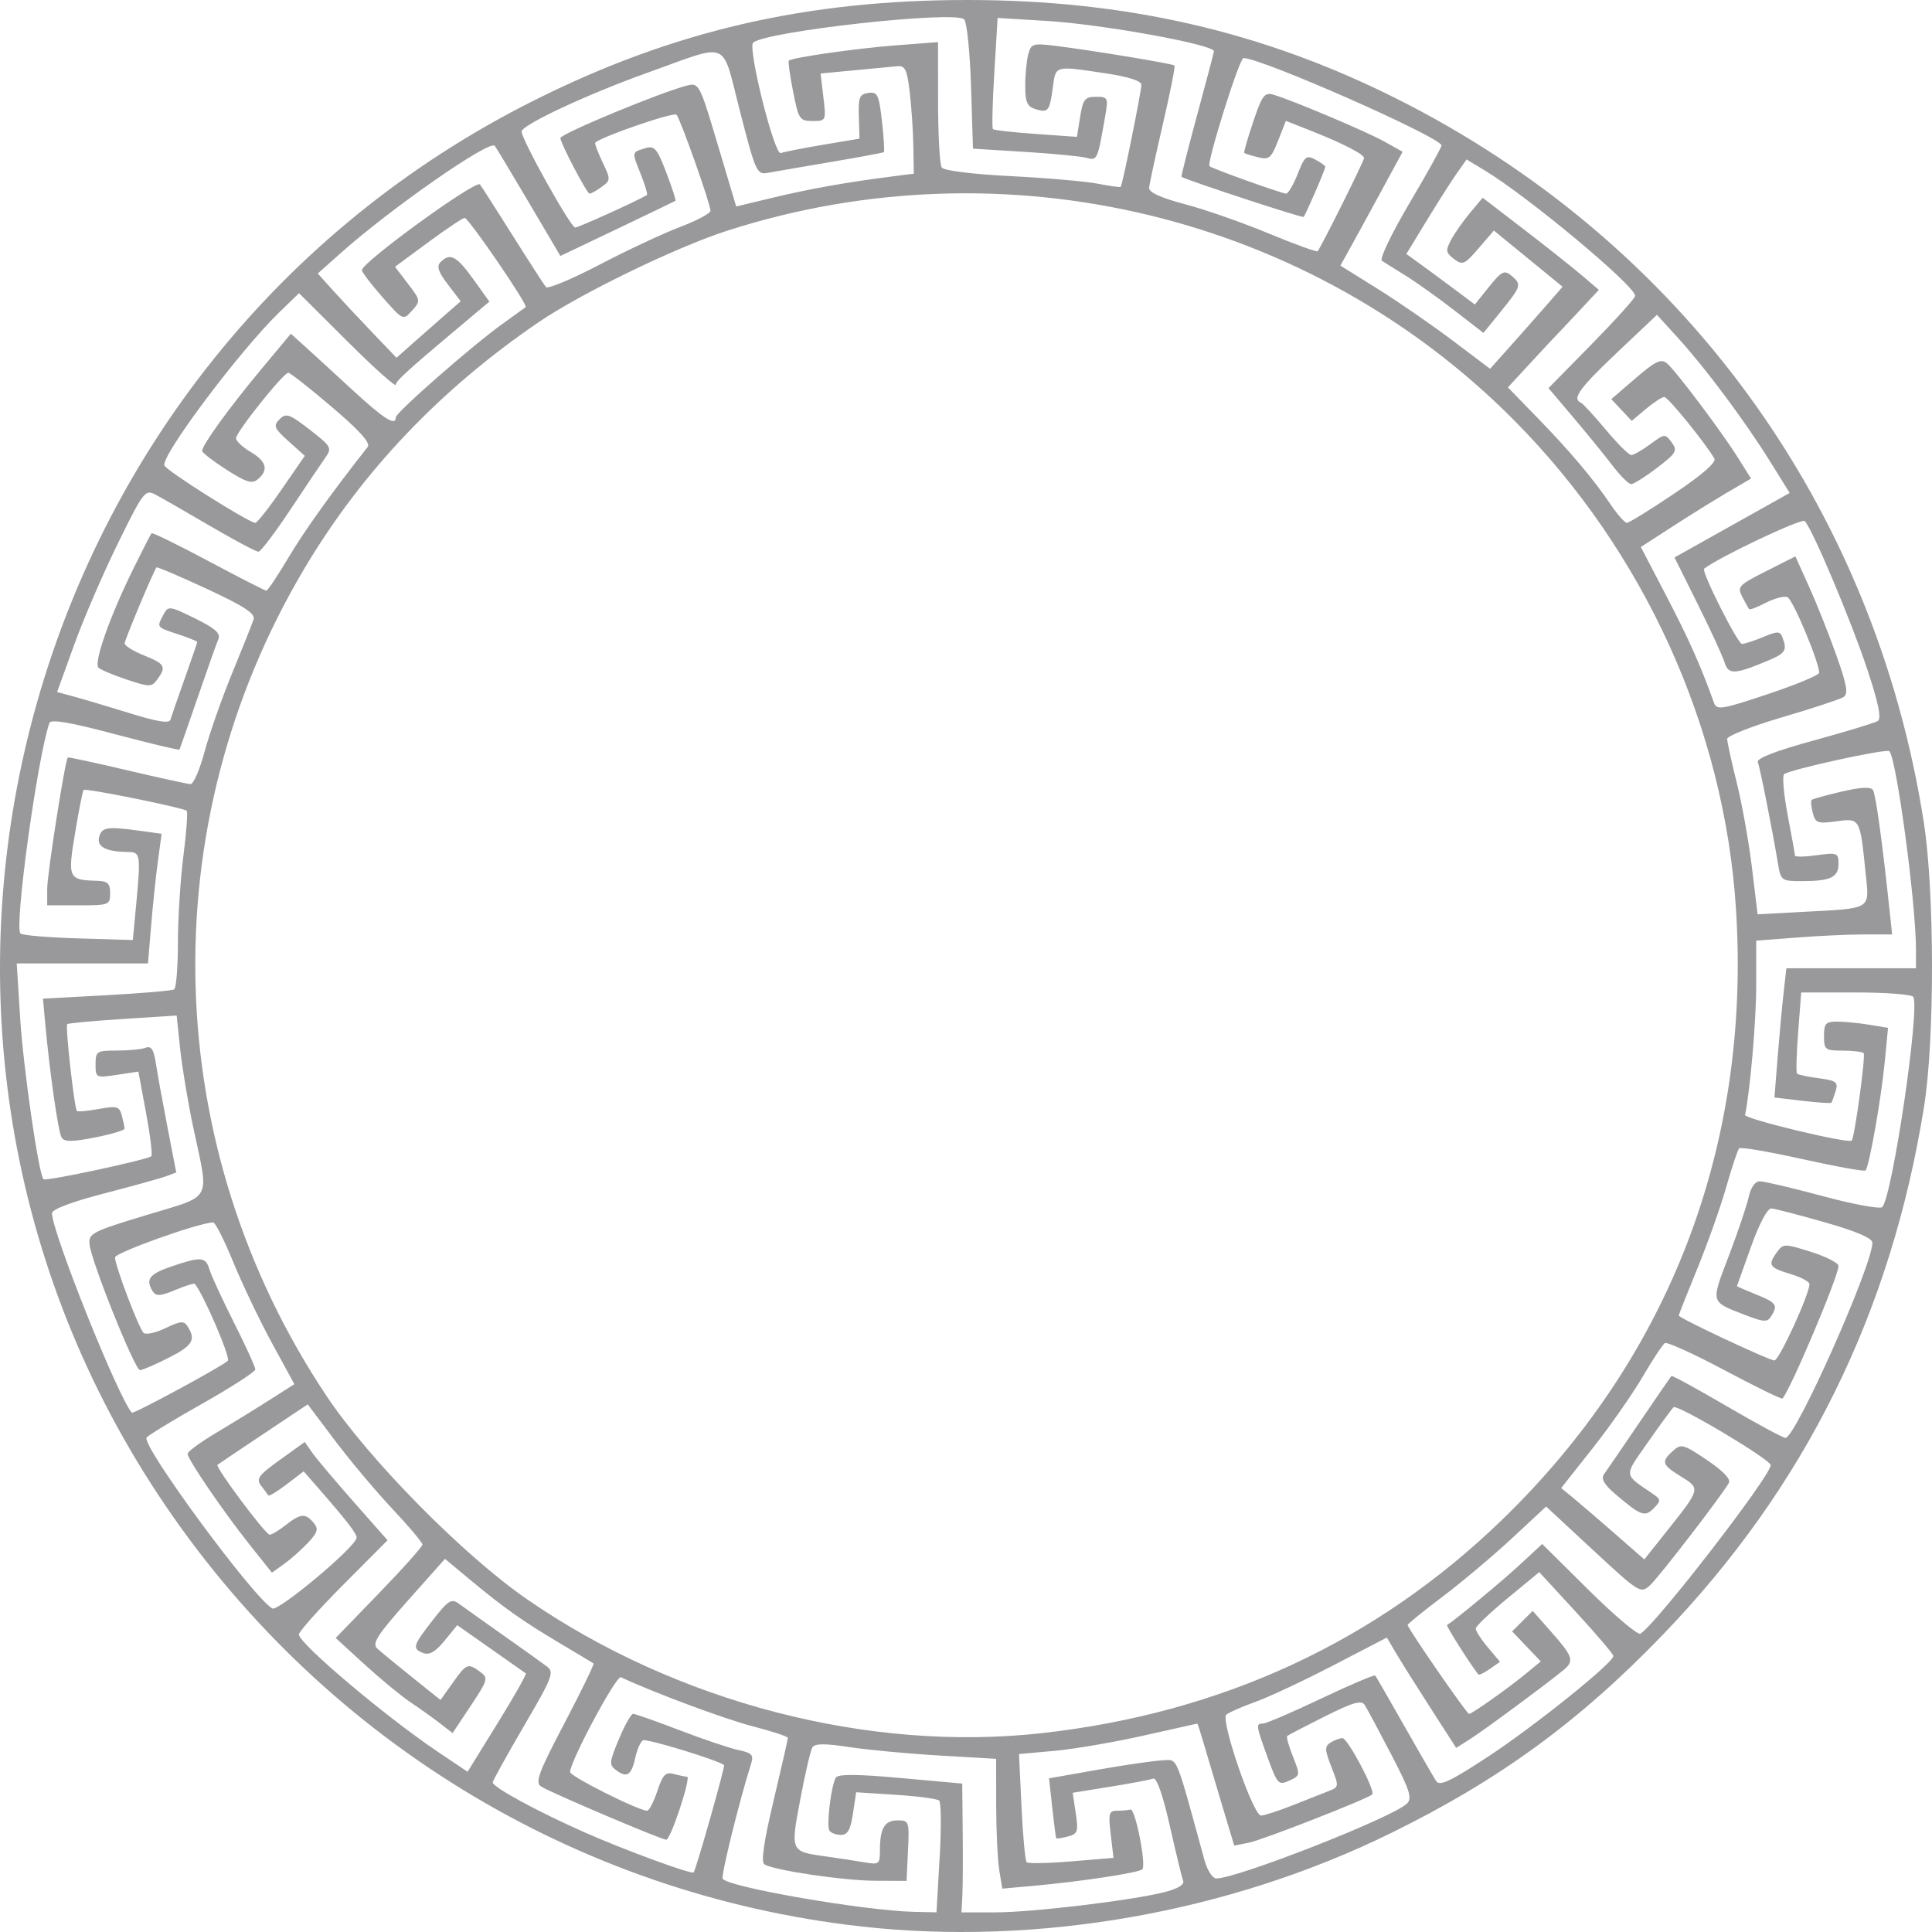 <svg width="142" height="142" viewBox="0 0 142 142" fill="none" xmlns="http://www.w3.org/2000/svg">
<path d="M63.251 141.587C42.235 139.224 23.383 127.647 11.65 109.898C-11.697 74.583 1.321 26.338 39.323 7.346C49.495 2.261 59.275 0 71.099 0C82.704 0 92.749 2.301 102.556 7.206C123.585 17.723 137.769 37.165 141.398 60.443C142.193 65.547 142.203 76.441 141.415 81.345C138.979 96.538 132.659 109.311 122.209 120.16C116.064 126.54 110.18 130.83 102.214 134.74C90.31 140.581 76.258 143.051 63.249 141.589L63.251 141.587ZM69.064 136.566C69.189 134.372 69.174 132.47 69.028 132.34C68.883 132.21 67.451 132.019 65.846 131.916L62.927 131.729L62.692 133.296C62.513 134.49 62.303 134.862 61.807 134.862C61.449 134.862 61.068 134.719 60.959 134.543C60.73 134.171 61.091 131.206 61.434 130.652C61.598 130.385 63.007 130.394 66.195 130.682L70.722 131.091L70.758 134.667C70.78 136.634 70.765 138.763 70.73 139.399L70.666 140.556H73.166C75.886 140.556 83.131 139.689 85.593 139.069C86.553 138.827 87.067 138.519 86.962 138.247C86.871 138.007 86.428 136.183 85.979 134.192C85.476 131.959 85.012 130.631 84.769 130.724C84.552 130.807 83.13 131.076 81.608 131.322L78.841 131.768L79.066 133.27C79.268 134.62 79.21 134.793 78.491 134.981C78.051 135.096 77.665 135.156 77.633 135.115C77.602 135.074 77.47 134.065 77.34 132.873L77.104 130.705L80.762 130.06C82.774 129.706 84.888 129.4 85.46 129.381C86.588 129.344 86.35 128.773 88.531 136.73C88.732 137.465 89.121 138.065 89.396 138.065C90.943 138.065 102.363 133.581 103.407 132.564C103.811 132.17 103.623 131.583 102.249 128.941C101.347 127.207 100.472 125.575 100.305 125.314C100.064 124.939 99.447 125.116 97.37 126.156C95.924 126.88 94.68 127.528 94.607 127.594C94.534 127.661 94.724 128.342 95.03 129.107C95.575 130.467 95.569 130.506 94.757 130.876C93.974 131.233 93.886 131.14 93.178 129.196C92.309 126.812 92.29 126.678 92.834 126.678C93.057 126.678 94.98 125.852 97.106 124.842C99.233 123.832 101.023 123.071 101.083 123.152C101.144 123.232 102.103 124.899 103.215 126.856C104.327 128.813 105.381 130.637 105.557 130.91C105.81 131.302 106.602 130.929 109.382 129.104C112.767 126.883 118.582 122.212 118.582 121.714C118.582 121.58 117.356 120.139 115.857 118.51L113.132 115.549L110.81 117.466C109.533 118.52 108.477 119.52 108.464 119.687C108.45 119.855 108.847 120.476 109.345 121.067L110.249 122.142L109.5 122.667C109.088 122.956 108.706 123.136 108.653 123.067C107.96 122.174 106.267 119.492 106.36 119.435C106.978 119.052 110.38 116.233 111.696 115.014L113.35 113.482L116.787 116.886C118.677 118.758 120.38 120.193 120.57 120.076C121.741 119.352 130.146 108.478 130.146 107.687C130.146 107.279 123.259 103.177 123.003 103.433C122.842 103.594 121.983 104.767 121.095 106.039C119.336 108.557 119.314 108.314 121.428 109.759C122.09 110.211 122.099 110.288 121.555 110.85C120.904 111.523 120.6 111.413 118.746 109.832C117.903 109.113 117.656 108.686 117.892 108.358C118.076 108.103 119.244 106.397 120.488 104.565C121.732 102.734 122.792 101.189 122.845 101.132C122.897 101.075 124.731 102.076 126.919 103.356C129.108 104.636 131.049 105.683 131.232 105.683C131.977 105.683 137.619 93.01 137.619 91.336C137.619 91.007 136.427 90.495 134.15 89.846C132.242 89.302 130.465 88.84 130.201 88.819C129.912 88.796 129.318 89.907 128.699 91.627C128.136 93.193 127.671 94.497 127.665 94.524C127.658 94.552 128.296 94.831 129.079 95.144C130.569 95.74 130.697 95.929 130.172 96.758C129.899 97.19 129.629 97.177 128.309 96.666C125.676 95.647 125.726 95.82 127.064 92.311C127.729 90.565 128.388 88.616 128.527 87.98C128.683 87.267 128.997 86.823 129.345 86.823C129.656 86.823 131.744 87.316 133.986 87.918C136.228 88.521 138.188 88.881 138.342 88.719C139.088 87.934 141.131 74.09 140.623 73.267C140.513 73.09 138.616 72.945 136.406 72.945H132.387L132.163 75.858C132.039 77.459 132.002 78.834 132.081 78.912C132.159 78.99 132.881 79.143 133.684 79.251C134.973 79.424 135.118 79.535 134.915 80.199C134.788 80.613 134.647 80.996 134.601 81.05C134.555 81.104 133.596 81.04 132.469 80.907L130.42 80.666L130.648 77.784C130.774 76.2 130.971 74.062 131.086 73.034L131.296 71.166H140.822V69.781C140.822 66.387 139.39 55.738 138.863 55.211C138.655 55.003 131.501 56.569 131.128 56.904C130.983 57.034 131.103 58.389 131.395 59.915C131.687 61.441 131.926 62.777 131.926 62.884C131.926 62.991 132.646 62.98 133.527 62.859C135.037 62.652 135.128 62.688 135.128 63.485C135.128 64.484 134.547 64.761 132.447 64.761C130.925 64.761 130.886 64.732 130.671 63.427C130.283 61.066 129.365 56.454 129.198 56.017C129.091 55.738 130.505 55.191 133.319 54.421C135.675 53.776 137.786 53.135 138.01 52.997C138.299 52.818 138.081 51.73 137.255 49.234C136.07 45.652 133.207 38.858 132.645 38.295C132.419 38.068 126.288 40.975 125.251 41.801C125.024 41.981 127.716 47.325 128.033 47.325C128.229 47.325 128.933 47.097 129.597 46.82C130.655 46.378 130.83 46.382 131.009 46.849C131.374 47.801 131.235 48.018 129.9 48.575C127.485 49.584 127.036 49.601 126.755 48.689C126.614 48.232 125.728 46.309 124.787 44.416L123.074 40.974L127.307 38.602L131.541 36.23L130.063 33.86C128.217 30.898 125.328 27.027 123.319 24.824L121.784 23.14L118.848 25.917C116.094 28.523 115.527 29.306 116.186 29.592C116.337 29.657 117.163 30.551 118.021 31.579C118.88 32.606 119.724 33.447 119.897 33.447C120.07 33.447 120.699 33.087 121.294 32.647C122.347 31.868 122.389 31.865 122.867 32.518C123.313 33.128 123.213 33.3 121.792 34.386C120.93 35.044 120.075 35.582 119.891 35.582C119.706 35.582 119.099 34.981 118.541 34.248C117.983 33.514 116.691 31.926 115.669 30.72L113.812 28.527L116.998 25.284C118.749 23.5 120.183 21.908 120.183 21.746C120.183 21.008 112.29 14.432 109.094 12.506L107.791 11.721L107.093 12.709C106.709 13.253 105.713 14.815 104.88 16.182L103.365 18.666L104.359 19.384C104.906 19.779 106.039 20.615 106.877 21.241L108.399 22.38L109.446 21.075C110.355 19.942 110.569 19.833 111.068 20.247C111.857 20.902 111.821 21.029 110.337 22.859L109.032 24.469L106.868 22.793C105.677 21.872 104.074 20.729 103.304 20.254C102.534 19.779 101.751 19.288 101.566 19.163C101.38 19.037 102.29 17.139 103.588 14.944C104.887 12.749 105.949 10.837 105.949 10.694C105.949 10.105 92.73 4.268 91.394 4.268C91.093 4.268 88.66 12.024 88.9 12.218C89.143 12.413 94.225 14.231 94.528 14.231C94.683 14.231 95.065 13.58 95.378 12.785C95.887 11.487 96.022 11.379 96.677 11.73C97.079 11.945 97.409 12.182 97.409 12.257C97.409 12.453 95.964 15.794 95.815 15.943C95.723 16.035 87.345 13.287 86.838 12.999C86.798 12.977 87.319 10.919 87.995 8.427C88.671 5.935 89.224 3.839 89.224 3.768C89.224 3.274 80.99 1.78 76.915 1.536L73.324 1.32L73.081 5.334C72.946 7.543 72.9 9.413 72.979 9.491C73.057 9.569 74.478 9.729 76.137 9.846L79.154 10.059L79.389 8.587C79.595 7.299 79.74 7.114 80.55 7.114C81.422 7.114 81.462 7.19 81.245 8.448C80.671 11.786 80.657 11.816 79.848 11.6C79.427 11.487 77.379 11.289 75.298 11.161L71.513 10.926L71.37 6.356C71.292 3.843 71.065 1.623 70.865 1.423C70.198 0.756 56.216 2.305 55.354 3.142C54.944 3.54 56.92 11.431 57.385 11.252C57.612 11.165 59.008 10.89 60.486 10.642L63.174 10.19L63.122 8.563C63.077 7.158 63.172 6.922 63.822 6.829C64.497 6.733 64.6 6.948 64.823 8.912C64.959 10.117 65.021 11.14 64.96 11.185C64.898 11.229 63.167 11.551 61.112 11.899C59.057 12.247 56.976 12.606 56.486 12.696C55.621 12.856 55.565 12.736 54.395 8.213C52.999 2.812 53.771 3.138 47.59 5.345C43.201 6.913 38.338 9.185 38.338 9.668C38.338 10.262 41.945 16.722 42.276 16.722C42.517 16.722 46.703 14.828 47.546 14.338C47.619 14.296 47.412 13.594 47.086 12.778C46.427 11.131 46.413 11.205 47.449 10.887C48.099 10.688 48.299 10.924 48.969 12.674C49.393 13.783 49.697 14.721 49.644 14.759C49.591 14.797 47.666 15.725 45.367 16.821L41.188 18.814L38.84 14.832C37.55 12.642 36.433 10.789 36.359 10.713C35.946 10.29 28.734 15.313 25.065 18.581L23.356 20.102L24.478 21.348C25.095 22.033 26.397 23.426 27.371 24.444L29.143 26.295L30.271 25.294C30.892 24.744 31.953 23.81 32.63 23.219L33.861 22.144L32.918 20.907C32.21 19.98 32.076 19.568 32.381 19.264C33.083 18.561 33.556 18.808 34.781 20.513L35.97 22.169L35.079 22.915C30.049 27.127 29.099 27.978 29.093 28.28C29.09 28.472 27.487 27.036 25.533 25.089L21.98 21.549L20.521 22.961C17.632 25.759 11.839 33.48 12.082 34.21C12.207 34.585 18.299 38.428 18.768 38.428C18.899 38.428 19.77 37.321 20.704 35.967L22.401 33.505L21.207 32.43C20.144 31.473 20.071 31.295 20.546 30.816C21.022 30.336 21.262 30.419 22.764 31.58C24.338 32.797 24.415 32.931 23.931 33.609C23.646 34.009 22.488 35.731 21.357 37.435C20.226 39.139 19.165 40.54 18.998 40.548C18.832 40.557 17.231 39.706 15.44 38.657C13.649 37.609 11.834 36.568 11.407 36.344C10.67 35.959 10.529 36.144 8.664 39.941C7.582 42.143 6.135 45.5 5.448 47.402L4.198 50.861L5.522 51.223C6.25 51.422 8.098 51.973 9.627 52.447C11.571 53.051 12.444 53.186 12.527 52.898C12.593 52.67 13.063 51.314 13.572 49.884C14.08 48.454 14.497 47.239 14.497 47.183C14.497 47.128 13.856 46.871 13.073 46.613C11.487 46.089 11.509 46.118 12.014 45.174C12.366 44.517 12.444 44.526 14.335 45.453C15.784 46.164 16.231 46.554 16.057 46.958C15.928 47.257 15.244 49.184 14.537 51.239C13.83 53.294 13.226 55.027 13.195 55.091C13.163 55.155 11.031 54.647 8.457 53.963C5.167 53.089 3.734 52.843 3.632 53.136C2.749 55.677 1.034 68.141 1.503 68.611C1.635 68.744 3.548 68.906 5.753 68.971L9.762 69.09L9.992 66.658C10.355 62.809 10.33 62.627 9.426 62.621C7.822 62.611 7.098 62.242 7.285 61.528C7.477 60.791 7.864 60.731 10.291 61.064L11.879 61.282L11.606 63.288C11.456 64.392 11.231 66.536 11.105 68.052L10.877 70.81H1.229L1.481 74.814C1.714 78.506 2.843 86.319 3.196 86.672C3.367 86.843 10.86 85.24 11.124 84.977C11.217 84.884 11.041 83.447 10.732 81.784L10.171 78.76L8.598 78.999C7.05 79.234 7.024 79.221 7.024 78.227C7.024 77.268 7.106 77.215 8.596 77.215C9.461 77.215 10.412 77.122 10.709 77.008C11.118 76.851 11.301 77.134 11.458 78.164C11.572 78.915 11.955 81.024 12.31 82.851L12.955 86.174L12.213 86.451C11.806 86.604 9.751 87.174 7.647 87.719C5.285 88.331 3.821 88.885 3.821 89.166C3.821 90.557 8.675 102.686 9.689 103.829C9.801 103.955 16.337 100.423 16.747 100.015C16.968 99.795 14.925 95.049 14.315 94.364C14.262 94.303 13.611 94.507 12.871 94.817C11.797 95.265 11.466 95.288 11.236 94.926C10.671 94.035 10.962 93.643 12.603 93.084C14.791 92.338 15.115 92.365 15.4 93.317C15.532 93.757 16.343 95.515 17.203 97.222C18.063 98.93 18.767 100.47 18.767 100.646C18.767 100.821 17.007 101.959 14.856 103.174C12.706 104.388 10.868 105.509 10.772 105.663C10.4 106.265 18.587 117.388 20.013 118.22C20.448 118.473 26.145 113.7 26.209 113.029C26.238 112.736 25.531 111.819 23.343 109.314L22.319 108.142L21.067 109.097C20.378 109.622 19.773 109.989 19.724 109.913C19.673 109.837 19.433 109.513 19.189 109.192C18.808 108.691 19.001 108.427 20.573 107.298L22.399 105.986L22.952 106.776C23.256 107.21 24.626 108.835 25.995 110.386L28.485 113.208L25.227 116.48C23.435 118.279 21.969 119.923 21.969 120.132C21.969 120.793 28.334 126.168 32.171 128.748L34.367 130.224L36.573 126.654C37.786 124.691 38.719 123.043 38.647 122.991C38.575 122.939 37.411 122.121 36.061 121.173L33.606 119.449L32.673 120.592C32.017 121.396 31.557 121.666 31.124 121.5C30.274 121.173 30.329 120.976 31.808 119.077C32.941 117.624 33.186 117.468 33.718 117.862C34.054 118.111 35.511 119.148 36.956 120.167C38.401 121.186 39.858 122.227 40.192 122.48C40.751 122.902 40.609 123.271 38.513 126.855C37.255 129.008 36.22 130.874 36.214 131.002C36.196 131.346 39.51 133.148 42.964 134.675C45.939 135.991 50.845 137.791 50.983 137.619C51.167 137.39 53.317 129.799 53.218 129.727C52.681 129.337 47.498 127.76 47.251 127.912C47.076 128.02 46.828 128.586 46.7 129.168C46.413 130.473 46.091 130.697 45.314 130.129C44.755 129.72 44.767 129.561 45.487 127.828C45.913 126.804 46.384 125.966 46.534 125.966C46.683 125.966 48.224 126.509 49.956 127.172C51.688 127.836 53.632 128.49 54.275 128.627C55.275 128.839 55.41 128.988 55.202 129.644C54.343 132.349 52.981 137.863 53.117 138.084C53.5 138.703 63.521 140.436 67.195 140.519L68.831 140.555L69.059 136.566L69.064 136.566ZM73.445 137.459C73.322 136.716 73.22 134.57 73.218 132.691L73.215 129.273L69.033 129.028C66.734 128.893 63.751 128.614 62.404 128.407C60.622 128.134 59.889 128.14 59.71 128.429C59.575 128.647 59.175 130.362 58.822 132.24C58.093 136.112 58.078 136.081 60.73 136.45C61.627 136.575 62.882 136.767 63.518 136.877C64.612 137.066 64.674 137.019 64.674 135.999C64.674 134.373 65.016 133.795 65.975 133.795C66.814 133.795 66.84 133.869 66.737 136.019L66.631 138.243L64.319 138.234C61.992 138.225 56.899 137.47 56.185 137.029C55.923 136.867 56.135 135.388 56.854 132.358C57.432 129.919 57.907 127.839 57.909 127.735C57.909 127.632 56.752 127.249 55.334 126.884C53.3 126.361 48.151 124.446 45.631 123.275C45.296 123.119 41.901 129.459 41.901 130.242C41.901 130.562 46.925 133.083 47.563 133.083C47.713 133.083 48.051 132.432 48.314 131.635C48.71 130.435 48.918 130.221 49.528 130.385C49.932 130.494 50.369 130.585 50.498 130.588C50.82 130.594 49.293 135.218 48.968 135.218C48.611 135.218 40.429 131.737 39.765 131.303C39.315 131.008 39.586 130.279 41.488 126.653C42.729 124.289 43.69 122.313 43.623 122.262C43.556 122.212 42.461 121.554 41.189 120.8C38.455 119.18 37.032 118.175 34.545 116.105L32.706 114.574L29.975 117.644C27.727 120.171 27.328 120.792 27.722 121.158C27.985 121.402 29.141 122.354 30.29 123.274L32.379 124.947L33.282 123.677C34.295 122.254 34.387 122.218 35.294 122.88C35.903 123.326 35.864 123.467 34.603 125.367L33.266 127.38L32.334 126.66C31.822 126.264 30.843 125.564 30.158 125.105C29.473 124.646 27.958 123.397 26.791 122.33L24.671 120.39L27.859 117.096C29.613 115.284 31.047 113.677 31.047 113.524C31.047 113.371 30.054 112.19 28.84 110.9C27.626 109.609 25.73 107.353 24.626 105.886L22.618 103.219L19.36 105.393C17.568 106.589 16.049 107.61 15.985 107.661C15.795 107.814 19.515 112.8 19.819 112.8C19.972 112.8 20.505 112.48 21.003 112.089C22.089 111.234 22.454 111.204 23.049 111.921C23.424 112.373 23.356 112.62 22.648 113.379C22.179 113.882 21.388 114.585 20.891 114.942L19.987 115.59L18.379 113.572C16.441 111.141 13.789 107.259 13.789 106.854C13.789 106.693 14.71 106.014 15.835 105.344C16.96 104.674 18.726 103.588 19.758 102.93L21.636 101.735L19.993 98.722C19.09 97.064 17.811 94.39 17.151 92.778C16.492 91.167 15.825 89.849 15.671 89.849C14.676 89.849 8.458 92.065 8.455 92.42C8.448 93.004 10.188 97.6 10.551 97.963C10.709 98.12 11.431 97.966 12.156 97.62C13.3 97.075 13.518 97.061 13.804 97.512C14.416 98.48 14.15 98.908 12.377 99.806C11.405 100.299 10.466 100.702 10.289 100.702C9.911 100.702 6.713 92.734 6.583 91.47C6.499 90.653 6.749 90.523 10.764 89.306C15.69 87.812 15.379 88.389 14.214 82.91C13.819 81.051 13.38 78.43 13.24 77.085L12.984 74.64L9.027 74.895C6.851 75.034 5.012 75.205 4.941 75.274C4.789 75.421 5.465 81.467 5.654 81.654C5.724 81.724 6.45 81.658 7.266 81.509C8.593 81.266 8.773 81.316 8.952 81.984C9.062 82.396 9.155 82.831 9.157 82.953C9.157 83.074 8.179 83.367 6.976 83.603C5.304 83.932 4.73 83.935 4.532 83.615C4.281 83.208 3.66 78.891 3.324 75.219L3.158 73.4L7.84 73.146C10.415 73.006 12.647 72.814 12.799 72.72C12.952 72.626 13.076 71.088 13.076 69.302C13.076 67.517 13.258 64.639 13.48 62.907C13.703 61.175 13.81 59.684 13.72 59.593C13.496 59.37 6.287 57.91 6.142 58.06C6.079 58.125 5.8 59.54 5.522 61.204C4.962 64.549 5.023 64.683 7.116 64.737C7.916 64.757 8.095 64.924 8.095 65.652C8.095 66.509 8.012 66.541 5.782 66.541H3.469V65.331C3.469 64.229 4.789 55.826 4.986 55.672C5.032 55.636 6.992 56.059 9.34 56.612C11.689 57.165 13.787 57.623 14.002 57.631C14.218 57.639 14.684 56.564 15.038 55.243C15.392 53.922 16.306 51.32 17.07 49.461C17.835 47.602 18.541 45.828 18.64 45.52C18.776 45.098 17.932 44.548 15.195 43.278C13.202 42.353 11.539 41.644 11.5 41.703C11.217 42.129 9.162 47.041 9.162 47.29C9.162 47.463 9.803 47.861 10.586 48.174C12.125 48.79 12.244 49.004 11.563 49.935C11.144 50.507 11.007 50.508 9.339 49.956C8.361 49.631 7.418 49.236 7.243 49.078C6.865 48.735 8.061 45.332 9.797 41.81C10.472 40.44 11.076 39.263 11.138 39.194C11.2 39.125 13.083 40.046 15.322 41.24C17.561 42.435 19.474 43.412 19.574 43.412C19.675 43.412 20.404 42.322 21.195 40.991C22.367 39.018 24.369 36.223 27.023 32.852C27.252 32.562 26.447 31.663 24.395 29.916C22.769 28.532 21.326 27.398 21.188 27.398C20.83 27.398 17.347 31.761 17.347 32.209C17.347 32.415 17.827 32.866 18.414 33.213C19.589 33.907 19.762 34.551 18.952 35.223C18.519 35.583 18.099 35.454 16.639 34.518C15.659 33.889 14.857 33.27 14.857 33.144C14.857 32.717 16.8 30.028 19.094 27.27L21.376 24.529L22.297 25.357C22.803 25.812 24.382 27.258 25.805 28.571C28.224 30.803 29.09 31.356 29.09 30.672C29.09 30.32 34.743 25.369 36.924 23.811C37.802 23.184 38.573 22.627 38.638 22.574C38.825 22.42 34.439 16.011 34.151 16.017C34.01 16.02 32.8 16.829 31.463 17.815L29.034 19.607L29.986 20.856C30.918 22.077 30.924 22.122 30.282 22.832C29.625 23.558 29.619 23.555 28.111 21.841C27.28 20.896 26.599 20.002 26.599 19.855C26.599 19.28 34.965 13.206 35.276 13.555C35.348 13.634 36.414 15.3 37.646 17.257C38.879 19.214 39.996 20.944 40.129 21.1C40.261 21.257 42.035 20.515 44.071 19.451C46.106 18.387 48.773 17.139 49.996 16.677C51.219 16.215 52.22 15.68 52.22 15.487C52.22 14.993 50.021 8.778 49.724 8.432C49.533 8.21 44.2 10.041 43.753 10.483C43.696 10.54 43.933 11.181 44.28 11.909C44.891 13.191 44.89 13.248 44.227 13.732C43.851 14.008 43.447 14.232 43.33 14.232C43.137 14.232 41.189 10.517 41.189 10.149C41.189 9.837 48.597 6.765 50.505 6.286C51.37 6.069 51.428 6.182 52.751 10.62L54.11 15.176L56.812 14.527C59.484 13.885 62.191 13.402 65.475 12.982L67.165 12.765L67.129 10.741C67.112 9.628 66.99 7.836 66.863 6.76C66.664 5.085 66.528 4.812 65.919 4.87C65.528 4.906 64.106 5.041 62.76 5.17L60.313 5.403L60.519 7.149C60.724 8.876 60.715 8.895 59.722 8.895C58.776 8.895 58.692 8.768 58.29 6.725C58.056 5.532 57.915 4.511 57.977 4.457C58.241 4.227 62.95 3.553 65.831 3.334L68.944 3.096L68.948 7.508C68.948 9.934 69.071 12.095 69.215 12.31C69.368 12.54 71.456 12.802 74.28 12.945C76.922 13.079 79.805 13.33 80.685 13.502C81.566 13.674 82.324 13.778 82.37 13.732C82.499 13.605 83.888 6.741 83.888 6.231C83.888 5.941 82.925 5.636 81.204 5.38C77.482 4.826 77.602 4.793 77.382 6.434C77.147 8.181 77.037 8.316 76.086 8.014C75.493 7.826 75.349 7.488 75.353 6.291C75.353 5.473 75.457 4.431 75.579 3.976C75.785 3.206 75.927 3.164 77.62 3.375C80.309 3.711 86.182 4.681 86.323 4.814C86.39 4.877 86.007 6.814 85.471 9.119C84.935 11.424 84.48 13.534 84.459 13.808C84.434 14.138 85.318 14.542 87.081 15.005C88.544 15.389 91.311 16.355 93.23 17.152C95.15 17.948 96.776 18.538 96.845 18.462C97.082 18.202 100.257 11.835 100.257 11.62C100.257 11.341 98.665 10.522 96.348 9.609L94.51 8.885L93.94 10.336C93.43 11.632 93.272 11.763 92.455 11.558C91.952 11.431 91.501 11.289 91.453 11.241C91.405 11.193 91.701 10.16 92.111 8.945C92.774 6.982 92.943 6.761 93.621 6.966C95.097 7.413 100.449 9.678 101.763 10.412L103.093 11.155L101.435 14.206C100.523 15.884 99.494 17.767 99.147 18.389L98.517 19.521L101.233 21.215C102.727 22.146 105.203 23.852 106.735 25.007L109.521 27.106L111.059 25.384C111.905 24.437 113.103 23.081 113.722 22.369L114.848 21.076L112.324 19.011L109.799 16.945L108.675 18.25C107.643 19.449 107.495 19.513 106.866 19.033C106.261 18.572 106.237 18.408 106.654 17.627C106.914 17.141 107.543 16.246 108.051 15.639L108.975 14.534L111.999 16.857C113.663 18.135 115.585 19.658 116.27 20.243L117.515 21.306L116.092 22.831C115.309 23.671 114.582 24.441 114.477 24.544C114.372 24.646 113.508 25.572 112.558 26.601L110.829 28.472L112.988 30.693C115.414 33.189 117.091 35.178 118.405 37.114C118.894 37.835 119.421 38.426 119.575 38.428C119.729 38.428 121.295 37.462 123.055 36.278C125.127 34.886 126.166 33.976 126.003 33.699C125.307 32.513 122.594 29.178 122.325 29.178C122.156 29.178 121.548 29.573 120.974 30.056L119.93 30.934L119.18 30.135L118.429 29.336L120.21 27.802C121.672 26.542 122.085 26.345 122.514 26.701C123.171 27.247 126.529 31.712 127.768 33.688L128.699 35.174L127.021 36.156C126.099 36.696 124.276 37.828 122.972 38.671L120.6 40.204L122.502 43.854C124.14 46.998 125.015 48.963 125.98 51.665C126.174 52.209 126.569 52.144 129.951 51.011C132.016 50.32 133.706 49.617 133.706 49.45C133.706 48.659 131.768 44.04 131.372 43.888C131.125 43.794 130.414 43.98 129.79 44.302C129.168 44.624 128.614 44.836 128.561 44.772C128.508 44.709 128.279 44.301 128.053 43.866C127.668 43.126 127.783 43.002 129.8 41.984L131.959 40.894L132.97 43.132C133.526 44.362 134.426 46.624 134.969 48.159C135.761 50.397 135.863 51.007 135.484 51.241C135.224 51.402 133.197 52.068 130.98 52.721C128.762 53.374 126.947 54.089 126.946 54.309C126.946 54.529 127.26 55.97 127.646 57.511C128.032 59.053 128.535 61.864 128.765 63.757L129.183 67.2L132.423 67.027C137.675 66.745 137.4 66.915 137.116 64.121C136.709 60.123 136.713 60.128 134.968 60.367C133.601 60.554 133.434 60.495 133.238 59.748C133.12 59.294 133.08 58.864 133.151 58.794C133.221 58.723 134.214 58.448 135.356 58.182C136.787 57.85 137.505 57.816 137.665 58.074C137.87 58.406 138.361 61.978 138.889 66.987L139.068 68.677L137.009 68.68C135.877 68.68 133.63 68.785 132.015 68.911L129.08 69.139V72.388C129.08 75.001 128.651 80.015 128.261 81.948C128.204 82.236 135.831 84.071 136.097 83.834C136.306 83.646 137.138 77.566 136.977 77.405C136.874 77.302 136.176 77.218 135.426 77.218C134.148 77.218 134.062 77.151 134.062 76.15C134.062 75.222 134.189 75.083 135.04 75.087C135.579 75.09 136.638 75.193 137.394 75.318L138.769 75.545L138.524 78.072C138.259 80.803 137.381 85.76 137.115 86.026C137.025 86.116 134.944 85.742 132.489 85.196C130.035 84.649 127.937 84.292 127.827 84.402C127.717 84.512 127.296 85.772 126.891 87.203C126.486 88.634 125.532 91.329 124.771 93.193C124.009 95.057 123.386 96.63 123.386 96.688C123.386 96.873 130.027 99.992 130.419 99.992C130.762 99.992 132.994 95.126 132.994 94.379C132.994 94.201 132.354 93.863 131.571 93.629C130.021 93.164 129.911 92.979 130.616 92.015C131.067 91.398 131.161 91.398 133.107 92.011C134.219 92.362 135.129 92.828 135.129 93.048C135.129 93.797 131.615 102.113 131.013 102.789C130.95 102.86 129.045 101.931 126.781 100.725C124.516 99.519 122.53 98.615 122.367 98.716C122.205 98.816 121.463 99.939 120.719 101.212C119.975 102.484 118.326 104.84 117.055 106.448L114.744 109.37L115.644 110.107C116.139 110.513 117.515 111.693 118.7 112.731L120.856 114.617L122.497 112.553C124.998 109.404 124.995 109.415 123.562 108.53C122.14 107.651 122.073 107.441 122.96 106.638C123.558 106.097 123.725 106.142 125.461 107.311C126.634 108.101 127.23 108.723 127.072 108.993C126.465 110.031 121.908 115.944 121.271 116.52C120.584 117.142 120.482 117.078 117.103 113.943L113.639 110.729L111.129 113.062C109.748 114.345 107.458 116.272 106.039 117.344C104.62 118.416 103.459 119.355 103.459 119.431C103.459 119.675 107.805 125.968 107.973 125.968C108.193 125.968 110.863 124.079 112.177 122.993L113.245 122.112L112.194 121.009L111.142 119.906L111.896 119.152L112.649 118.399L113.836 119.74C115.688 121.83 115.763 122.068 114.804 122.839C113.251 124.088 108.988 127.23 108.002 127.853L107.028 128.468L105.135 125.528C104.094 123.91 102.947 122.086 102.587 121.473L101.933 120.359L97.981 122.41C95.808 123.538 93.229 124.747 92.25 125.095C91.272 125.444 90.319 125.863 90.133 126.027C89.688 126.418 92.103 133.44 92.682 133.44C92.919 133.44 93.96 133.104 94.995 132.693C96.03 132.281 97.227 131.808 97.655 131.642C98.417 131.346 98.421 131.308 97.857 129.871C97.36 128.606 97.351 128.358 97.79 128.081C98.07 127.903 98.466 127.755 98.67 127.752C99.054 127.747 101.113 131.636 100.86 131.889C100.543 132.205 92.804 135.234 91.796 135.435L90.715 135.651L89.821 132.678C89.329 131.042 88.728 129.024 88.486 128.192C88.243 127.36 88.028 126.68 88.006 126.68C87.985 126.68 86.209 127.077 84.06 127.562C81.912 128.048 78.971 128.552 77.525 128.683L74.896 128.921L75.08 132.8C75.181 134.933 75.351 136.765 75.458 136.872C75.565 136.979 77.045 136.951 78.747 136.809L81.841 136.552L81.636 134.818C81.452 133.266 81.503 133.085 82.125 133.085C82.507 133.085 82.94 133.045 83.087 132.996C83.438 132.879 84.273 137.112 83.955 137.396C83.671 137.65 79.435 138.293 76.02 138.601L73.667 138.813L73.444 137.461L73.445 137.459ZM76.595 127.382C89.797 125.909 101.128 120.662 110.356 111.747C122.707 99.816 128.697 84.211 127.594 66.834C126.75 53.528 120.875 40.569 111.311 30.917C96.343 15.811 73.882 10.389 53.465 16.952C49.712 18.158 42.704 21.557 39.587 23.682C32.35 28.616 26.604 34.663 22.358 41.81C11.112 60.744 11.758 84.297 24.027 102.642C27.155 107.319 34.094 114.346 38.762 117.562C49.763 125.142 63.867 128.802 76.596 127.382L76.595 127.382Z" fill="#99999B"/>
</svg>
